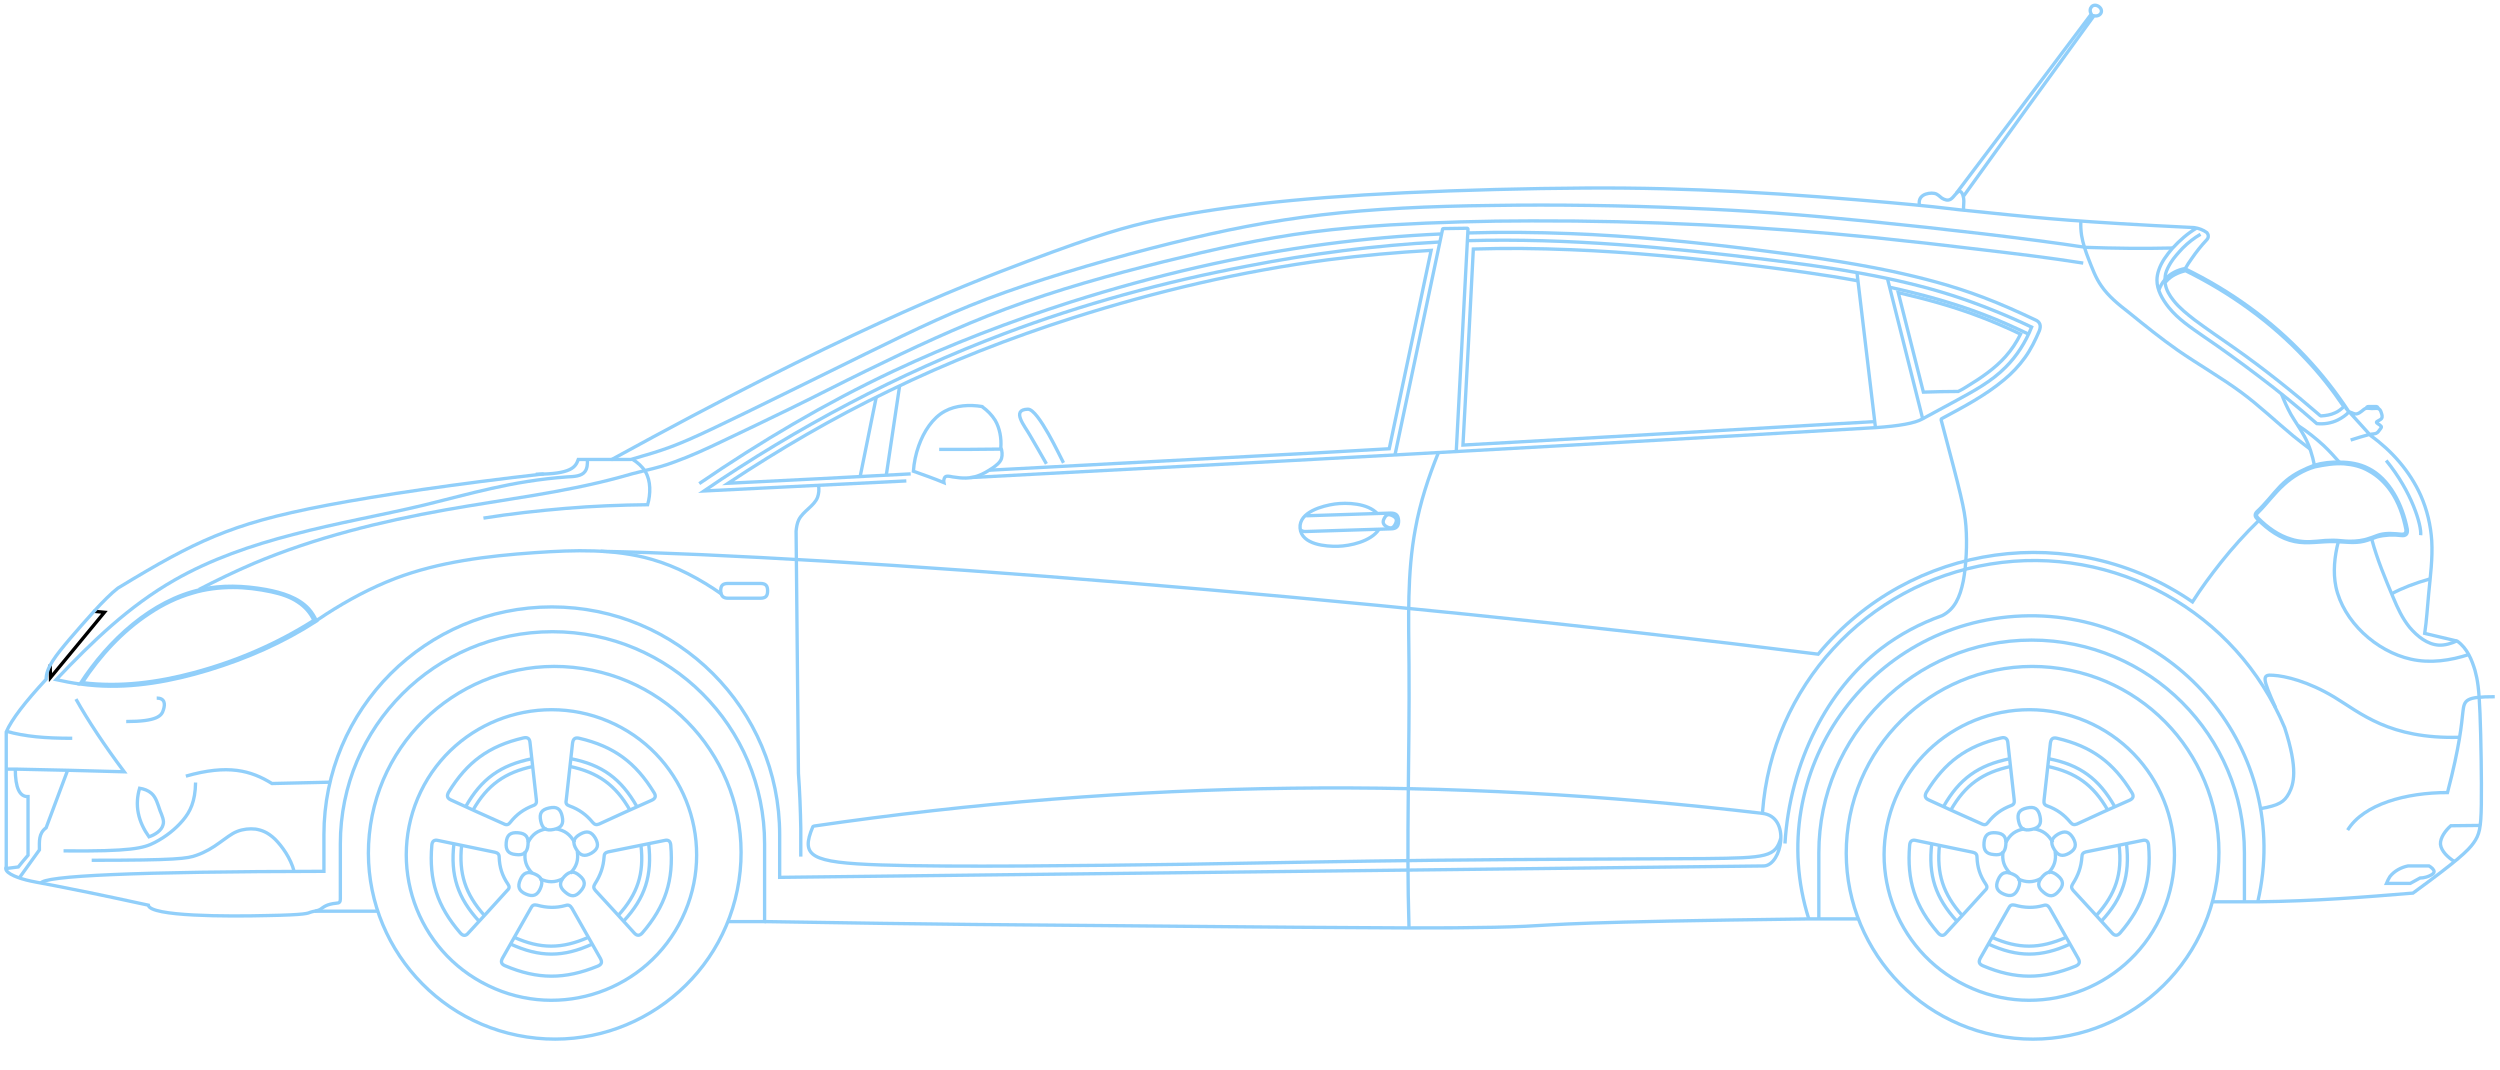 <svg xmlns="http://www.w3.org/2000/svg" xmlns:svgjs="http://svgjs.com/svgjs" xmlns:xlink="http://www.w3.org/1999/xlink" viewBox="15.34 80.38 238.73 102.18"><svg xmlns="http://www.w3.org/2000/svg" width="288" height="288" viewBox="0 0 900 600"><path fill="none" stroke="#91cffa" d="M72.5,304.9c5.3-8.1,12-15.4,20.1-20.7      c3.9-2.6,8.2-4.7,12.7-6c3.9-1.2,8.1-1.7,12.2-1.7c3.8,0,7.6,0.5,11.4,1.3c2.8,0.6,5.7,1.5,8,3.1c2,1.3,3.7,3.2,4.7,5.4       c-11,7-23.1,12.2-35.8,15.6C95,304.8,83.7,306.3,72.5,304.9z" class="colorStroke000 svgStroke"/><path fill="none" stroke="#91cffa" d="M71.8 305.3c8.6-13.3 21.5-25 36.1-28.2 6.2-1.4 12.7-1.2 19.4 0 4.8.9 9.7 2.4 12.8 5.8.9 1 1.7 2.3 2.3 3.6-9.9 6.4-20.8 11.2-32.3 14.7-10.9 3.3-22.3 5.4-33.5 4.6C74.9 305.7 73.4 305.5 71.8 305.3zM764.5 260.6c-2.1-.2-4.3-.4-6.3.1-1.1.3-2.1.8-3.2 1.1-1.9.7-3.9.9-5.9.9-1.6 0-3.3-.3-4.9-.3-1.6 0-3.2.1-4.9.3-1.3.1-2.6.2-3.8.1-1.3-.1-2.6-.3-3.8-.7-3.8-1.1-7.1-3.5-9.9-6.3-.6-.6-.7-1.1 0-1.7 2.7-2.7 4.9-5.8 7.7-8.3 2.6-2.4 5.8-4.3 9.2-5.3 2.9-.6 5.8-1.1 8.8-.9 2.5.2 5.1.8 7.3 2.1 2.6 1.4 4.8 3.5 6.5 5.9 2.4 3.4 3.8 7.5 4.6 11.6C766 260.2 765.6 260.7 764.5 260.6z" class="colorStroke000 svgStroke"/><path fill="none" stroke="#91cffa" d="M764.5 261c-2.4-.3-4.9-.2-7.2.4-1.3.4-2.6 1-3.9 1.3-2.8.7-5.8.2-8.7.1-4.1-.1-8.2.8-12 0-4.1-.8-8-3.5-11.1-6.7-.9-.8-.9-1.5-.1-2.3.6-.6 1.2-1.1 1.7-1.7 2.4-2.5 4.4-5.4 7.1-7.6 2.4-2 5.4-3.4 8.3-4.5 2.4-.7 5-1 7.6-.9 2.9 0 5.9.5 8.4 1.8 6.4 3.1 10.3 10.9 11.7 18.2C766.5 260.5 765.9 261.2 764.5 261zM694 185.4c0 .2 0 .4.1.6.3 1.8 1.3 3.4 2.4 4.8 1.8 2.3 4.1 4.1 6.4 5.9 3.9 2.9 7.9 5.6 11.9 8.4 8.8 6.2 17.3 13 25.5 20.1.1.1.2.1.3.1 1.5-.1 2.8-.3 4.1-.9 1-.4 1.7-1 2.5-1.7.1-.1.2-.3 0-.4-3.4-5-7.2-9.8-11.4-14.2-10.1-10.8-22.4-19.6-35.6-26.1-.1 0-.1 0-.2 0-2.1.5-4.2 1.5-5.6 3.1-.1.1-.1.2-.2.2C694 185.2 694 185.3 694 185.4zM265.2 279.7c3.2 0 6.4 0 9.6 0 1.6 0 2.2-.6 2.2-2.2 0-1.6-.6-2.2-2.2-2.2-3.2 0-6.4 0-9.6 0-1.6 0-2.2.6-2.2 2.2C263.1 279 263.7 279.7 265.2 279.7zM461.8 258.4c1.2.6 1.9.4 2.5-.8.6-1.2.4-1.9-.8-2.5-1.2-.6-1.9-.4-2.5.8C460.4 257 460.7 257.8 461.8 258.4zM654.2 348.7c2.3-.5 3-1.6 2.5-3.9-.5-2.3-1.6-3-3.9-2.5-2.3.5-3 1.6-2.5 3.9C650.8 348.5 651.9 349.2 654.2 348.7zM646.5 353.3c.2-2.3-.6-3.4-2.9-3.6-2.3-.2-3.4.6-3.6 2.9-.2 2.3.6 3.4 2.9 3.6C645.2 356.5 646.3 355.6 646.5 353.3zM648.5 362c-2.1-.9-3.4-.4-4.3 1.7-.9 2.1-.4 3.4 1.7 4.3 2.1.9 3.4.4 4.3-1.7C651.1 364.2 650.6 362.9 648.5 362zM657.4 362.8c-1.5 1.7-1.5 3.1.3 4.6 1.7 1.5 3.1 1.5 4.6-.3 1.5-1.7 1.5-3.1-.3-4.6C660.2 361 658.9 361.1 657.4 362.8zM660.9 354.6c1.2 2 2.5 2.3 4.5 1.2 2-1.2 2.3-2.5 1.2-4.5-1.2-2-2.5-2.3-4.5-1.2C660.1 351.3 659.7 352.6 660.9 354.6zM640.5 365c-1.7-2.5-2.5-5-2.6-8 0-.9-.4-1.3-1.3-1.5-5.6-1.2-11.3-2.3-16.9-3.5-1.2-.3-1.8.2-1.9 1.4-.9 10.5 1.6 18.2 8.5 26.2.8.9 1.6 1 2.4 0 3.9-4.2 7.8-8.5 11.6-12.7C641 366.3 641 365.7 640.5 365zM657.7 371.4c-2.9.8-5.6.7-8.5-.1-.9-.2-1.4 0-1.8.8-2.8 5-5.7 10-8.5 15-.6 1.1-.4 1.8.8 2.3 9.7 4.1 17.8 4.1 27.6.1 1.2-.5 1.4-1.2.8-2.3-2.8-5-5.7-10-8.5-15C659.1 371.4 658.6 371.1 657.7 371.4zM669.2 356.9c-.2 3-1.1 5.5-2.7 8-.5.8-.5 1.3.1 2 3.9 4.2 7.8 8.5 11.6 12.7.8.9 1.6.9 2.4 0 6.9-8 9.4-15.7 8.5-26.2-.1-1.2-.7-1.7-1.9-1.4-5.6 1.1-11.2 2.3-16.8 3.4C669.6 355.6 669.2 356 669.2 356.9zM658.9 341.7c2.8 1 5 2.6 6.9 4.9.6.7 1.1.8 1.9.5 5.2-2.4 10.4-4.8 15.7-7.1 1.1-.5 1.4-1.2.7-2.3-5.5-9-12-13.8-22.3-16.2-1.2-.3-1.8.1-2 1.4-.6 5.7-1.3 11.4-1.9 17.1C657.8 340.9 658 341.4 658.9 341.7zM641.2 346.6c1.9-2.4 4-3.9 6.8-5 .9-.3 1.1-.8 1-1.7-.6-5.7-1.3-11.4-1.9-17.1-.1-1.2-.8-1.7-2-1.4-10.3 2.4-16.8 7.2-22.3 16.2-.6 1.1-.4 1.8.7 2.3 5.2 2.4 10.5 4.8 15.7 7.1C640.2 347.5 640.7 347.3 641.2 346.6zM200.2 346.6c1.9-2.4 4-3.9 6.8-5 .9-.3 1.1-.8 1-1.7-.6-5.7-1.3-11.4-1.9-17.1-.1-1.2-.7-1.7-2-1.4-10.3 2.4-16.8 7.2-22.3 16.2-.6 1.1-.4 1.8.7 2.3 5.2 2.4 10.5 4.8 15.7 7.1C199.1 347.5 199.7 347.3 200.2 346.6zM217.9 341.7c2.8 1 5 2.6 6.9 4.9.6.7 1.1.8 1.9.5 5.2-2.4 10.5-4.8 15.7-7.1 1.1-.5 1.4-1.2.7-2.3-5.5-9-12-13.8-22.3-16.2-1.2-.3-1.8.1-2 1.4-.6 5.7-1.3 11.4-1.9 17.1C216.7 340.9 217 341.4 217.9 341.7zM228.2 356.9c-.2 3-1.1 5.5-2.7 8-.5.8-.5 1.3.1 2 3.9 4.2 7.8 8.5 11.6 12.7.8.9 1.6.9 2.4 0 6.9-8 9.4-15.7 8.5-26.2-.1-1.2-.7-1.7-1.9-1.4-5.6 1.1-11.2 2.3-16.8 3.4C228.6 355.6 228.2 356 228.2 356.9zM216.7 371.4c-2.9.8-5.6.7-8.5-.1-.9-.2-1.4 0-1.8.8-2.8 5-5.7 10-8.5 15-.6 1.1-.4 1.8.8 2.3 9.7 4.1 17.8 4.1 27.6.1 1.2-.5 1.4-1.2.8-2.3-2.8-5-5.7-10-8.5-15C218.1 371.4 217.6 371.1 216.7 371.4zM199.5 365c-1.7-2.5-2.5-5-2.6-8 0-.9-.4-1.3-1.3-1.5-5.6-1.2-11.3-2.3-16.9-3.5-1.2-.3-1.8.2-1.9 1.4-.9 10.5 1.6 18.2 8.5 26.2.8.9 1.6 1 2.4 0 3.9-4.2 7.8-8.5 11.6-12.7C200 366.3 200 365.7 199.5 365zM219.9 354.6c1.2 2 2.5 2.3 4.5 1.2 2-1.2 2.3-2.5 1.2-4.5-1.2-2-2.5-2.3-4.5-1.2C219 351.3 218.7 352.6 219.9 354.6zM216.3 362.8c-1.5 1.7-1.5 3.1.3 4.6 1.7 1.5 3.1 1.5 4.6-.3 1.5-1.7 1.5-3.1-.3-4.6C219.2 361 217.9 361.1 216.3 362.8zM207.5 362c-2.1-.9-3.4-.4-4.3 1.7-.9 2.1-.4 3.4 1.7 4.3 2.1.9 3.4.4 4.3-1.7C210.1 364.2 209.6 362.9 207.5 362zM205.5 353.3c.2-2.3-.6-3.4-2.9-3.6-2.3-.2-3.4.6-3.6 2.9-.2 2.3.6 3.4 2.9 3.6C204.2 356.5 205.3 355.6 205.5 353.3zM213.2 348.7c2.3-.5 3-1.6 2.5-3.9-.5-2.3-1.6-3-3.9-2.5-2.3.5-3 1.6-2.5 3.9C209.8 348.5 210.9 349.2 213.2 348.7z" class="colorStroke000 svgStroke"/><path fill="none" stroke="#91cffa" d="M692.5,375.2c10.4-21.6,1.4-47.5-20.1-57.9       c-21.6-10.4-47.5-1.4-57.9,20.1c-10.4,21.6-1.4,47.5,20.1,57.9C656.1,405.8,682.1,396.8,692.5,375.2z" class="colorStroke000 svgStroke"/><circle cx="654.5" cy="355.6" r="55.6" fill="none" stroke="#91cffa" class="colorStroke000 svgStroke" transform="rotate(-81.414 654.537 355.643)"/><circle cx="213.5" cy="355.6" r="55.6" fill="none" stroke="#91cffa" class="colorStroke000 svgStroke" transform="rotate(-81.414 213.528 355.645)"/><path fill="none" stroke="#91cffa" d="M251.5 375.2c10.4-21.6 1.4-47.5-20.1-57.9-21.6-10.4-47.5-1.4-57.9 20.1-10.4 21.6-1.4 47.5 20.1 57.9C215.1 405.8 241.1 396.8 251.5 375.2zM614.4 188.5c8.6 2 17 4.3 25.2 7.5 3.8 1.5 7.6 3.1 11.3 4.9-1.2 2.4-2.7 4.7-4.5 6.7-3.1 3.5-7.2 6.3-11.3 8.8-.9.6-1.8 1.1-2.8 1.6-3.5 0-7 .1-10.4.2C619.4 208.2 616.9 198.3 614.4 188.5zM92.4 350.9c-1.5-2.1-2.7-4.5-3.2-7.1-.5-2.5-.3-5 .4-7.4 1.3.2 2.6.7 3.5 1.5 1.4 1.2 1.9 3.2 2.6 5.2.6 1.5 1.3 3 .9 4.2C96.2 349 94.2 350.3 92.4 350.9zM760.1 364.8c2.4 0 4.7 0 7.1 0 1-.5 1.9-1.1 2.9-1.6.6 0 1.2-.1 1.9-.3 1-.3 2.3-.9 2.3-1.6 0-.6-.8-1.3-1.5-1.7-2.1 0-4.2 0-6.3 0-2 .4-4.1 1.5-5.4 3.2C760.7 363.4 760.4 364.1 760.1 364.8zM320.5 241.8c.2-2.6.7-5.1 1.6-7.6 1.5-4.2 4.1-8.3 7.8-10.3 3.3-1.8 7.4-2 11.1-1.4.1 0 .1 0 .1.1 1.5 1.1 2.8 2.4 3.8 4 1.4 2.4 1.9 5.4 1.7 8.1.4 1 .5 2.3.2 3.3-.4 1.2-1.5 2-2.6 2.8-1.5 1-3 1.9-4.5 2.4-2.2.8-4.5.8-7.5.3-.9-.2-1.9-.4-2.3.1-.3.4-.4 1.1-.3 1.6C326.7 244 323.6 242.9 320.5 241.8z" class="colorStroke000 svgStroke"/><line x1="160.7" x2="141.9" y1="373.1" y2="373.1" fill="none" stroke="#91cffa" class="colorStroke000 svgStroke"/><path fill="none" stroke="#91cffa" d="M773.2 273.9c-4.6 1.3-8.5 2.8-11.6 4.5M760 238.6c7.7 9.4 10.6 19.4 10.3 22.3M668.9 167.1c-.1 1.4 0 2.9.2 4.3.4 2.4 1.2 4.8 2.1 7.1 1.1 2.8 2.1 5.6 3.8 8 2.1 3.1 5.2 5.6 8.3 8 4.8 3.9 9.5 7.7 14.5 11.2 6.2 4.3 12.9 8.1 19 12.6 5.4 4 10.3 8.7 15.5 13 1.6 1.3 3.3 2.6 5 3.9M694 184.5c0-.6.1-1.1.2-1.7.3-1.1.9-2.2 1.5-3.2 1-1.6 2.3-3 3.6-4.4 1.6-1.6 3.4-3 5.3-4.1M757.6 223.1c-.1-.5-.3-.6-.7-.6-.7 0-1.4 0-2.1 0-.5 0-.7.2-.7.6M478.1 171c-11.5.5-22.9 1.5-34.3 3-25.9 3.4-51.4 9.4-76.3 17.3-18.1 5.8-35.9 12.6-53.1 20.7-20.1 9.5-39.4 20.9-57.8 33.5M482.5 235.9c1.2-22.1 2.3-44.2 3.5-66.3 0-.2-.1-.3-.3-.3-2.3 0-4.6.1-7 .1-.2 0-.3.1-.3.3-4.7 22.4-9.5 44.9-14.2 67.3" class="colorStroke000 svgStroke"/><path fill="none" stroke="#91cffa" d="M477.2,236.2c-3,7.4-5.5,15-6.9,22.8       c-2.5,13.3-2,27-1.9,40.6c0.2,26.3-0.8,52.3,0,78.4" class="colorStroke000 svgStroke"/><line x1="611.2" x2="621.7" y1="184.4" y2="226.2" fill="none" stroke="#91cffa" class="colorStroke000 svgStroke"/><line x1="602.1" x2="607.6" y1="182.7" y2="228.8" fill="none" stroke="#91cffa" class="colorStroke000 svgStroke"/><path fill="none" stroke="#91cffa" d="M653.3,200.9c-4.4-2.1-8.8-4.1-13.3-5.8       c-9.1-3.5-18.6-6.1-28.2-8.2" class="colorStroke000 svgStroke"/><line x1="316.4" x2="312.4" y1="216.3" y2="243.1" fill="none" stroke="#91cffa" class="colorStroke000 svgStroke"/><line x1="309.4" x2="304.6" y1="219.8" y2="243.5" fill="none" stroke="#91cffa" class="colorStroke000 svgStroke"/><path fill="none" stroke="#91cffa" d="M781.9 321.2c-21 .6-29.6-7.3-37.4-12-7.8-4.7-14.7-6.3-18.2-6.5-3.4-.3-3.3.7.7 9.7M721.7 370.2c10.4-44.7-24.6-87-70.4-85.2-45.8 1.8-77.4 46.7-63.6 90.4M459 254.5c-2.9-3.2-9.2-3.4-12.8-2.9-3.4.5-10.7 2.3-10.3 7.2.4 5 7.9 5.5 11.3 5.4 3.6-.1 9.8-1.4 12.2-5" class="colorStroke000 svgStroke"/><path fill="none" stroke="#91cffa" d="M436 259.3c.5.4.9.5 1.5.5 8.5-.3 17-.5 25.5-.8 1.7 0 2.3-.8 2.3-2.4-.1-1.7-.8-2.3-2.4-2.3-8.4.3-16.8.5-25.2.8M365.3 239.3c-.9-1.6-7.5-16-10.6-16-5.2.1-.9 5.1.6 7.8 1.6 2.8 3.3 5.6 4.9 8.5M633.9 163.8c-.1-1.1.2-2.4 0-3.5-.2-1.2-.7-2.2-1.4-2-.7.2-1.5 1.7-2.4 2.3-.9.6-1.9.2-2.7-.3-.7-.5-1.2-1.2-2.2-1.4-1-.2-2.5 0-3.4.6-.9.6-1.3 1.5-1.1 2.8M673.5 374.4c5.8-6.4 7.8-12.5 6.8-21M675 376.1c6.5-7 8.6-13.7 7.5-23.2M641.3 382.9c8.7 4 15.7 4 24.4 0M642.4 380.9c7.8 3.5 14.2 3.5 22.1 0M626.7 353.4c-.9 8.5 1.1 14.6 6.8 21M624.4 352.9c-1.1 9.5 1.1 16.2 7.5 23.2M679 341.9c-4.7-8.3-10.4-12.5-19.7-14.3M647.7 327.6c-9.4 1.9-15.1 6-19.8 14.3M676.9 342.9c-4.3-7.5-9.5-11.2-17.9-13M648 329.9c-8.4 1.8-13.6 5.5-17.9 13M652.1 348.5c-2.7.5-4.3 1.6-5.6 4.1M645.7 355.2c-.4 2.7.2 4.6 2.1 6.6M650 363.4c2.5 1.2 4.5 1.2 6.9 0M659.1 361.8c1.9-2 2.5-3.9 2.1-6.6M660.5 352.6c-1.3-2.4-2.9-3.6-5.6-4.1M346.9 235.2c-6.5.1-12.7.1-18.7.1M135.7 361.2c-1-3.9-3.6-7.5-5.7-9.6-2.2-2.1-4-2.7-5.8-3-1.8-.2-3.7 0-5.5.7-1.8.7-3.4 2.1-5.3 3.4-1.9 1.4-4.2 2.8-6.8 3.7-2.7 1-5.8 1.5-31.3 1.5M106.3 334.7c-.1 5.7-1.6 8.7-3.8 11.3-2.2 2.6-5.1 4.9-8.4 6.6-3.3 1.7-6.9 2.7-27.2 2.5M85.6 316.5c9.2 0 10.6-1.7 11.1-3.5.6-1.8.4-3.5-2-3.5M746.1 239.2c-1.5-1.7-3-3.4-4.7-5-2.4-2.2-5-4.3-7.8-6.1M49.8 319.4c5.7 1.6 11.6 2.1 19.7 2.1M219.4 352.6c-1.3-2.4-2.9-3.6-5.6-4.1M218.1 361.8c1.9-2 2.5-3.9 2.1-6.6M209 363.4c2.5 1.2 4.5 1.2 6.9 0M204.7 355.2c-.4 2.7.2 4.6 2.1 6.6M211.1 348.5c-2.7.5-4.3 1.6-5.6 4.1M207 329.9c-8.4 1.8-13.6 5.5-17.9 13M235.9 342.9c-4.3-7.5-9.5-11.2-17.9-13M206.7 327.6c-9.4 1.9-15.1 6-19.8 14.3M238 341.9c-4.7-8.3-10.4-12.5-19.7-14.3M183.4 352.9c-1.1 9.5 1.1 16.2 7.5 23.2M185.7 353.4c-.9 8.5 1.1 14.6 6.8 21M201.4 380.9c7.8 3.5 14.2 3.5 22.1 0M200.3 382.9c8.7 4 15.7 4 24.4 0M234 376.1c6.5-7 8.6-13.7 7.5-23.2M232.4 374.4c5.8-6.4 7.8-12.5 6.8-21M700.1 181.3c-2.3.4-4.6 1.5-6.1 3.3-.8.9-1.4 2-1.8 3.1M781.2 292.4c-1.7.8-3.7 1.4-5.5 1.3-3.4-.2-6.4-2.6-8.7-5.3-2.2-2.7-3.6-5.8-4.9-8.9-2.4-5.7-4.8-11.4-6.4-17.4" class="colorStroke000 svgStroke"/><path fill="none" stroke="#91cffa" d="M745.7 262.9c-1.1 4.3-1.6 9-.7 13.4 2.2 10.3 12 19.3 22.4 21.6 5.8 1.3 11.8.4 17.3-1.4M738.6 240.1c-.6-3-1.5-6-3-8.7-1.2-2.2-2.7-4.3-4-6.5-1.1-2-2.1-4.2-2.9-6.3M669.6 179.7c-10.1-1.6-20.2-2.8-30.3-4-10.6-1.3-21.3-2.5-31.9-3.6-34-3.4-68.2-5.1-102.4-5-14.1 0-28.1.4-42.1 1.2-7.8.5-15.6 1.1-23.3 2.1-14.9 1.9-29.5 5.2-44.1 8.8-16.1 4-32 8.4-47.5 14.2-14.2 5.3-28 11.8-41.7 18.5-7.6 3.7-15.1 7.6-22.7 11.3-6.8 3.3-13.6 6.6-20.4 9.8-4.6 2.2-9.2 4.3-13.9 6-2.9 1.1-5.8 1.9-8.9 2.6-2.6.6-5 1.3-7.5 2-16.9 4.6-34.4 6.6-51.8 9.7-19.6 3.5-39.1 8.3-57.4 16-5.6 2.4-11 5-16.4 7.8M792.4 309.1c-8.6 0-9.1.9-9.5 4.5-.4 3.6-.9 10-4.6 24.1-12.3 0-25 3.4-29.8 11.2" class="colorStroke000 svgStroke"/><path fill="none" stroke="#91cffa" d="M236.6 238.2c1.5.9 3 2.2 3.9 3.7 1.7 2.8 1.6 6.7.7 9.9-8.2.1-16.3.4-24.5 1.1-8.2.7-16.4 1.6-24.5 2.9M573.9 343.5c2.8-37.4 30.9-68 68-74 37-6 73.4 14.2 87.8 48.8 4.1 12.6 2.7 16.9 1.3 19.6-1.4 2.6-2.9 3.6-8.5 4.6" class="colorStroke000 svgStroke"/><path fill="none" stroke="#91cffa" d="M717.7 370.2c0-4.8 0-9.7 0-14.5 0-35-28.4-63.5-63.5-63.5-35 0-63.5 28.4-63.5 63.5 0 6.6 0 13.1 0 19.7M477.6 173.4c-19.3 1-38.5 3.5-57.5 7.2-24.7 4.7-49.1 11.3-72.6 20.2-31.5 11.9-61.7 27.9-89.5 46.9 20.1-1 40.2-2 60.4-3M721.9 256.6c-4 3.9-7.7 8-11.2 12.4-3 3.8-5.9 7.7-8.5 11.8-35.7-24.6-84.1-17.8-111.7 15.6-138.1-17.4-293-29.3-363.3-30.7M602.6 375.4c-4.9 0-9.9 0-14.8 0-70.9.9-74.3 1.7-84.7 2.2-10.6.5-28.6.6-51.1.4-22.5-.1-49.5-.4-74.1-.6-24.7-.2-47-.3-101.8-1.2M602.4 185c-10.4-1.9-20.9-3.3-31.4-4.6-18.1-2.2-36.3-4-54.5-4.7-9.6-.4-19.3-.5-28.9-.2-1 19.5-2 39-3.1 58.5 40.9-2.3 81.9-4.6 122.8-7M631.7 158.9c13.5-17.8 26.9-35.7 40.3-53.5-1-1.7.5-3.4 2.2-2.3 1.7 1.2.6 3.2-1.4 2.8-13 17.9-26 35.8-38.9 53.8M68.1 331.1c-2.1 5.7-4.3 11.4-6.4 17.1-2.3 1.7-2 4.1-2 6.6-2 2.8-4.1 5.7-6.1 8.5" class="colorStroke000 svgStroke"/><path fill="none" stroke="#91cffa" d="M70.6 309.8c3.6 6.4 8.4 13.7 14.4 21.7-10.8-.3-21.7-.6-32.5-.8-1 0-1.9 0-2.9 0M146.5 334.6c-5.8.1-11.6.3-17.4.4-6.3-3.9-13.1-5.8-25.7-2.2M207.8 242.7c10.8 0 11.9-2.2 12.7-4.4 5.2 0 10.5 0 15.7 0 10-2.9 13.2-3.9 24.4-9.2 11.2-5.3 30.5-14.9 45.8-22.4 15.3-7.5 26.6-13 41.5-18.3 14.9-5.3 33.3-10.6 49.4-14.6 16.1-4 29.8-6.7 45-8.5 15.3-1.8 32.1-2.6 50.9-2.8 18.8-.3 39.6 0 57.9.8 18.3.7 34.2 1.9 55.1 4 21 2.1 47.1 5.1 64.1 7.7 8.5.3 17.2.4 25.9.2" class="colorStroke000 svgStroke"/><polyline fill="none" stroke="#000" points="75.9 283.6 79.1 283.9 63 303.4 62.9 299.5"/><path fill="none" stroke="#91cffa" d="M60.1 364.8c.4-2.3 28.6-3.5 84.5-3.6 0-3.6 0-7.2 0-10.9 0-37.5 30.4-68 68-68 37.5 0 68 30.4 68 68 0 4.2 0 8.5 0 12.7 97.9-1.1 195.8-2.3 293.7-3.4 5.4-.2 8.2-14.8-.5-15.7-46.5-5.5-93.5-8.1-140.4-7.5-47.7.6-95.4 4.4-142.6 11.3-.1 0-.2.1-.3.2-3.7 8.8-.9 10.7 20.3 11.4 21.3.7 61.3.2 90.6-.2 29.3-.5 47.9-.9 74.8-1.2 26.8-.3 61.8-.4 80.5-.5 18.7-.2 21.1-.5 22.7-6.3M223.2 238.3c.1 1.2 0 2.7-.7 3.6-1 1.4-3.2 1.5-5.3 1.6-16.6 1.2-29.1 5.1-42.7 8.4-12.5 3-25.9 5.3-39.1 8.8-12.4 3.2-24.6 7.4-35.4 13.6C86.5 282 75.4 292.7 64.7 304c2.3.5 4.7 1 7.1 1.3M49.5 360.4c1.3-.2 2.6-.3 3.9-.5 1-1.2 1.9-2.4 2.9-3.5 0-5.8 0-11.6 0-17.5-2.5.1-3.8-2.6-3.8-8.2M788.2 347.5c-3 0-5.9.1-8.9.1-1.6 1.4-3.2 3.6-3.1 5.5.2 2.1 2.3 4 4.2 5.2" class="colorStroke000 svgStroke"/><path fill="none" stroke="#91cffa" d="M265.2,376.2c3.6,0,7.2,0,10.9,0       c0-7.7,0-15.4,0-23.2c0-35-28.3-63.3-63.3-63.3c-35,0-63.3,28.3-63.3,63.3c0,5.5,0,11,0,16.5c0,0.8-0.3,1.2-1.1,1.2       c-3.1,0.3-3.9,1.2-4.8,1.8c-1,0.6-2.2,0.6-3,0.9c-0.8,0.3-1.1,0.8-12.9,1c-11.8,0.3-35,0.3-35.5-3.1c-29.4-6.4-32.9-6.6-36.4-7.5       c-3.5-0.9-6.9-2.4-6-4c0-13.4,0-26.8,0-40.2c1.6-3.7,5.6-8.9,11.9-15.7c0-3.5,2.8-7,7.1-12.1c4.4-5.1,10.3-12,14.3-15.1       c12-7.3,20.2-11.9,28.9-15.5c8.7-3.6,18-6.3,33.8-9.3c15.8-3,38.1-6.3,64.4-9.3" class="colorStroke000 svgStroke"/><path fill="none" stroke="#91cffa" d="M142.3 286.4c1-.6 2-1.3 2.9-1.9 6.5-4.2 13.4-7.9 20.7-10.7 13.2-5 27.4-6.7 41.7-7.7 11.8-.8 23.7-1.2 34.8 2 7.4 2.1 14.5 5.9 20.9 10.4M337.5 243.7c28.4-1.5 56.7-3 85.1-4.5 61.7-3.3 123.3-6.8 185-10.4 7.1-.5 11.7-1.3 14-2.6 3.2-1.7 6.4-3.5 9.6-5.2 5.5-3 11-5.9 15.3-10.3 3.3-3.3 5.9-7.4 7.7-11.9-7.6-3.6-15.5-6.8-23.5-9.4-17.8-5.7-36.4-8.4-55.1-10.7-29.9-3.7-59.8-6.5-89.7-5.7M292.2 246c.2 1.3.1 2.5-.3 3.6-1 2.6-4.3 4.1-5.6 6.7-.5 1-.7 2.3-.8 3.4.2 24.1.5 48.2.7 72.3.4 5.5.6 10.9.7 16.4 0 2.8 0 5.6 0 8.4" class="colorStroke000 svgStroke"/><path fill="none" stroke="#91cffa" d="M485.9 170.7c10.2-.3 20.5-.2 30.7.2 18.4.7 36.7 2.5 55 4.8 13.7 1.7 27.3 3.6 40.7 6.4 9.3 2 18.5 4.4 27.4 7.8 5.3 2 10.4 4.3 15.5 6.7 1.5.6 1.9 1.7 1.3 3.3-1.2 2.8-2.5 5.5-4.3 8-1.8 2.5-3.9 4.7-6.2 6.6-5.6 4.7-12.1 8.1-18.6 11.6-.2.1-.2.2-.2.4 5.9 22.2 7 26.5 7.4 31.7.4 5.4.1 11.6-.8 16.4-1 4.9-2.6 8.4-6.3 10.3-6.5 2.3-12.7 5.6-18.2 9.8-8.2 6.3-14.8 14.7-19.5 24-5.4 10.6-8.5 22.4-9.2 34.2M343.2 241.5c26.4-1.4 52.8-2.8 79.2-4.2 13.4-.7 26.8-1.4 40.1-2.2 4.2-19.7 8.3-39.5 12.5-59.2-10.3.6-20.5 1.5-30.7 2.8-25.8 3.4-51.3 9.4-76.1 17.3-18.8 6-37.3 13.2-55.1 21.9-16.6 8-32.5 17.3-47.9 27.5 18.2-.9 36.3-1.8 54.5-2.8M749.4 232.5c1.9-.6 3.8-1.2 5.7-1.7.6-.1 1.4-.1 1.9-.3.5-.2.8-.7 1.1-1.1.3-.4.7-.8.3-1.1-.3-.4-1.3-.8-1.3-1.1 0-.3 1.1-.6 1.5-1.1.4-.5.1-1.3-.1-1.9-.2-.6-.4-.9-.9-1.1-.5-.1-1.2 0-1.9 0-.7 0-1.4-.2-1.9 0-.5.2-.9.7-1.4 1-.5.4-1.1.7-1.7.6-.6-.1-1.2-.5-1.8-.7 2.2 2.4 4.3 4.8 6.5 7.2 6.3 4.5 11.7 10.7 14.9 17.8 1.9 4.3 3 8.9 3.3 13.6.3 5.2-.4 10.4-.9 15.6-.4 4-.6 8-1.2 12 3.2.8 6.5 1.5 9.7 2.3 3.1 2.2 4.4 5.8 5.3 8.7.8 3 1.2 5.4 1.5 12.9.3 7.4.5 19.9.4 27.1-.1 7.2-.6 9.1-2.3 11.5-1.7 2.4-4.7 5.2-18.1 15-14.6 1.2-29.2 2.4-46.4 2.6-4.5 0-9 0-13.5 0" class="colorStroke000 svgStroke"/><path fill="none" stroke="#91cffa" d="M703.5,169.2c-2.7,1.6-5.1,3.7-7.3,6.1       c-1.7,2-3.3,4.1-4.1,6.6c-0.3,0.9-0.5,1.9-0.5,2.9c0,2.9,1.6,5.7,3.5,8.1c2.9,3.6,6.6,6,10.3,8.6c5.6,3.8,11.1,7.8,16.5,11.9       c6,4.5,11.8,9.3,17.4,14.2c2.1,0.2,4.3-0.1,6.3-1.1c1.2-0.6,2.4-1.4,3.3-2.4c-3.8-5.8-8.1-11.3-12.9-16.4       c-10.2-10.9-22.6-19.8-36-26.3c0.6-1.1,1.3-2.1,2-3.1c1.3-1.9,2.8-3.8,4.4-5.5c0.3-0.3,0.6-0.8,0.5-1.3c0-0.3-0.2-0.6-0.4-0.9       c-1.1-0.8-2.4-1.3-3.8-1.5c-33.8-1.6-47.2-3-55.2-3.8c-8-0.8-10.6-1.1-14.7-1.5c-4.2-0.5-9.9-1.2-21.4-2.2       c-11.5-1-28.7-2.4-44.3-3.2c-15.6-0.8-29.5-1.2-46.3-1.1c-16.8,0.1-36.5,0.6-53.5,1.4c-17,0.8-31.3,1.9-43.4,3.3       c-12.1,1.4-22.1,3-31,4.9c-9,2-16.9,4.2-38.2,12.2c-21.3,8-55.9,21.7-124.4,59.3" class="colorStroke000 svgStroke"/></svg></svg>